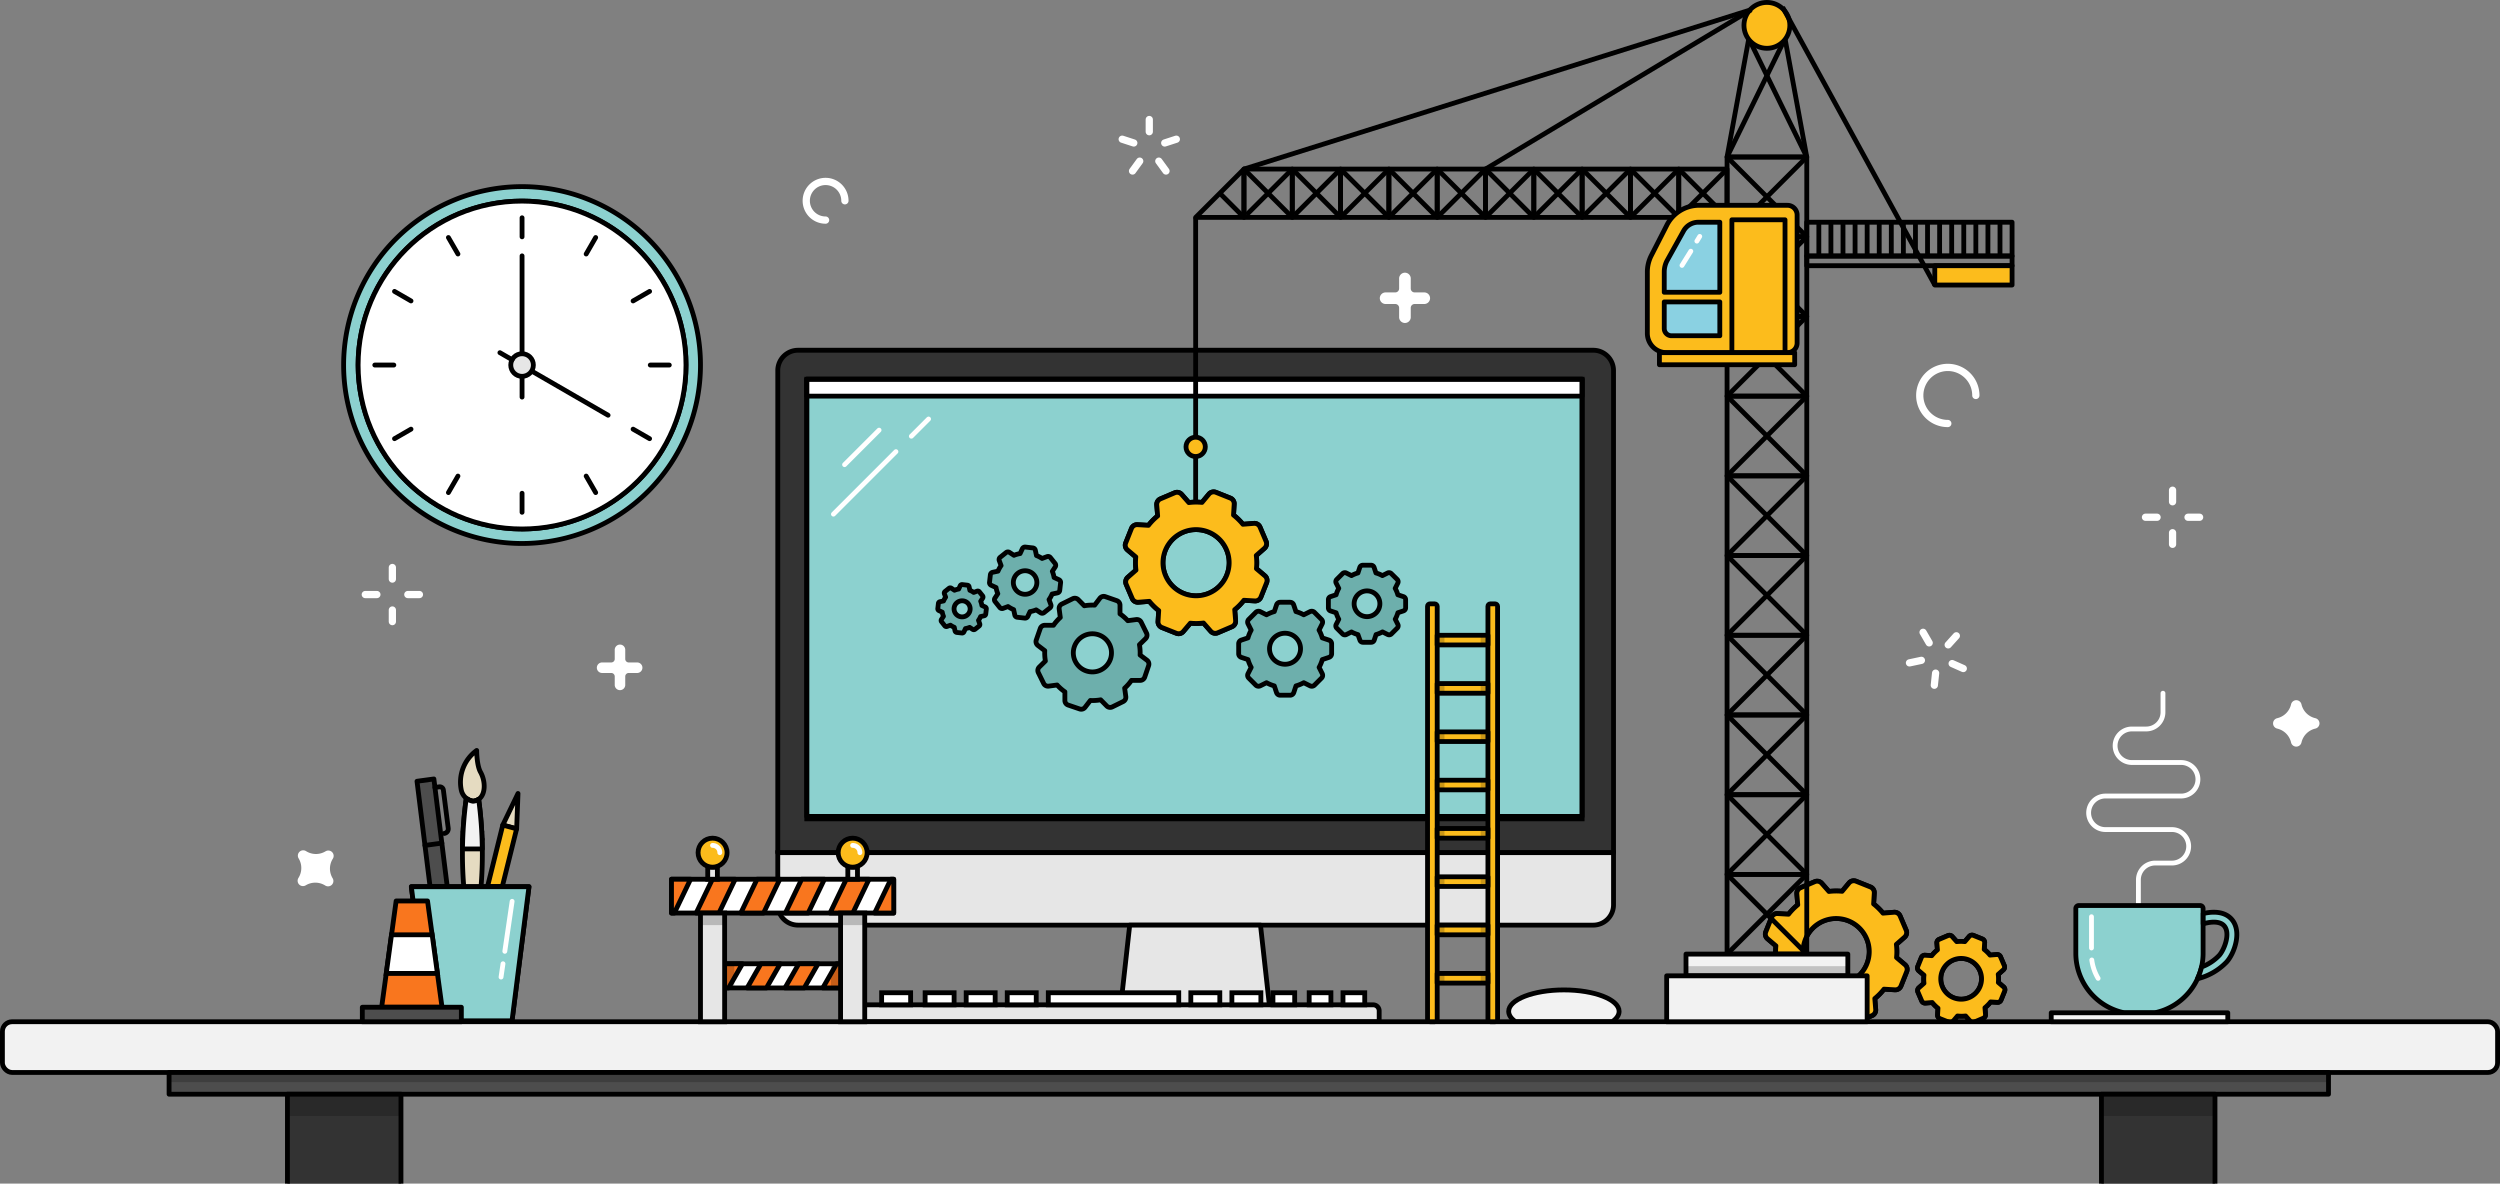 <svg xmlns="http://www.w3.org/2000/svg" viewBox="0 0 1035 490"><rect x="0" y="0" width="1035" height="490" fill="#808080" stroke="none"/><defs><style>.cls-1{fill:#e5dbc1;}.cls-1,.cls-10,.cls-11,.cls-12,.cls-13,.cls-14,.cls-15,.cls-16,.cls-18,.cls-19,.cls-2,.cls-20,.cls-21,.cls-24,.cls-3,.cls-4,.cls-5,.cls-6,.cls-7,.cls-8{stroke:#000;}.cls-1,.cls-10,.cls-13,.cls-16,.cls-18,.cls-19,.cls-2,.cls-20,.cls-21,.cls-24,.cls-3,.cls-4,.cls-5,.cls-6,.cls-7,.cls-8{stroke-linejoin:round;}.cls-1,.cls-10,.cls-11,.cls-12,.cls-13,.cls-14,.cls-15,.cls-16,.cls-18,.cls-19,.cls-2,.cls-20,.cls-21,.cls-24,.cls-3,.cls-4,.cls-5,.cls-6,.cls-7,.cls-8,.cls-9{stroke-width:2px;}.cls-2{fill:#fcbc1c;}.cls-16,.cls-24,.cls-3{fill:#4d4d4d;}.cls-23,.cls-24,.cls-3,.cls-4,.cls-5,.cls-9{stroke-linecap:round;}.cls-3,.cls-4{fill-rule:evenodd;}.cls-12,.cls-19,.cls-23,.cls-4,.cls-5,.cls-9{fill:none;}.cls-15,.cls-22,.cls-6{fill:#fff;}.cls-14,.cls-7{fill:#f2f2f2;}.cls-8{fill:#8cd1cf;}.cls-23,.cls-9{stroke:#fff;}.cls-11,.cls-12,.cls-14,.cls-15,.cls-23,.cls-9{stroke-miterlimit:10;}.cls-10{fill:#333;}.cls-11,.cls-13{fill:#e6e6e6;}.cls-17{opacity:0.2;}.cls-18{fill:#6dafac;}.cls-20{fill:#8ad1e2;}.cls-21{fill:#f9761e;}.cls-23{stroke-width:3px;}</style></defs><title>under-construction-illustration</title><g id="Layer_2" data-name="Layer 2"><g id="Illustration"><polygon class="cls-1" points="208.15 341.58 213.89 343.13 214.45 328.5 208.15 341.58"/><polygon class="cls-2" points="207.94 367.09 213.89 343.13 208.15 341.58 201.82 367.09 207.94 367.09"/><polygon class="cls-3" points="185.16 367.09 179.63 322.49 172.64 323.44 178.05 367.09 185.16 367.09"/><path class="cls-4" d="M180.06,326l1.84-.25a1.51,1.51,0,0,1,1.66,1.34l2,15.78a1.93,1.93,0,0,1-1.61,2.17"/><line class="cls-5" x1="175.93" y1="350" x2="182.92" y2="349.05"/><polygon class="cls-6" points="211.97 422.62 177.32 422.62 170.29 367.09 219 367.09 211.97 422.62"/><path class="cls-1" d="M195.82,331.71a5.94,5.94,0,0,1-4.89-4.82,16.22,16.22,0,0,1,6.41-16.2s0,6.08,1.58,8.94C201.54,324.3,201,331.33,195.82,331.71Z"/><line class="cls-5" x1="191.6" y1="347.46" x2="199.62" y2="347.46"/><line class="cls-5" x1="191.74" y1="344.36" x2="199.46" y2="344.36"/><path class="cls-1" d="M199.15,367.09a167.25,167.25,0,0,0-1-36.2,4.6,4.6,0,0,1-2.37.82,6.12,6.12,0,0,1-2.3-.9H193a167.38,167.38,0,0,0-1,36.28Z"/><path class="cls-7" d="M195.82,331.71a6.12,6.12,0,0,1-2.3-.9H193a167.87,167.87,0,0,0-1.53,20.64h8.2a166.55,166.55,0,0,0-1.51-20.56A4.6,4.6,0,0,1,195.82,331.71Z"/><polygon class="cls-8" points="211.97 422.62 177.32 422.62 170.29 367.09 219 367.09 211.97 422.62"/><line class="cls-9" x1="208.24" y1="398.99" x2="207.43" y2="404.51"/><line class="cls-9" x1="212.02" y1="373.15" x2="208.99" y2="393.85"/><path class="cls-7" d="M788.64,399.36l-3.47-2.94a24.86,24.86,0,0,0-.07-5.45l3.41-3a2.51,2.51,0,0,0,.64-2.87l-2.52-5.91a2.52,2.52,0,0,0-2.52-1.51l-4.54.37a25.53,25.53,0,0,0-3.89-3.82l.27-4.53a2.52,2.52,0,0,0-1.57-2.48l-6-2.4a2.54,2.54,0,0,0-2.86.71L762.63,369a24.85,24.85,0,0,0-5.45.07l-3-3.41a2.49,2.49,0,0,0-2.86-.64l-5.91,2.52a2.54,2.54,0,0,0-1.52,2.52l.38,4.54a25.07,25.07,0,0,0-3.82,3.89l-4.53-.27a2.52,2.52,0,0,0-2.49,1.57l-2.39,6a2.5,2.5,0,0,0,.71,2.85l3.47,2.94a24.86,24.86,0,0,0,.07,5.45l-3.41,3a2.53,2.53,0,0,0-.65,2.87l2.53,5.91a2.51,2.51,0,0,0,2.52,1.51l4.54-.37a25.08,25.08,0,0,0,3.89,3.82l-.28,4.53a2.51,2.51,0,0,0,1.58,2.48l6,2.39a2.5,2.5,0,0,0,2.85-.7l2.94-3.47a24.86,24.86,0,0,0,5.45-.07l3,3.41a2.51,2.51,0,0,0,2.87.64l5.91-2.52a2.52,2.52,0,0,0,1.51-2.52l-.37-4.54a25,25,0,0,0,3.81-3.89l4.54.27a2.5,2.5,0,0,0,2.48-1.57l2.39-6A2.52,2.52,0,0,0,788.64,399.36Zm-28.46,8.3A13.7,13.7,0,1,1,773.87,394,13.69,13.69,0,0,1,760.18,407.66Z"/><path class="cls-2" d="M788.64,399.36l-3.47-2.94a24.86,24.86,0,0,0-.07-5.45l3.41-3a2.51,2.51,0,0,0,.64-2.87l-2.52-5.91a2.52,2.52,0,0,0-2.52-1.51l-4.54.37a25.53,25.53,0,0,0-3.89-3.82l.27-4.53a2.52,2.52,0,0,0-1.57-2.48l-6-2.4a2.54,2.54,0,0,0-2.86.71L762.63,369a24.85,24.85,0,0,0-5.45.07l-3-3.41a2.49,2.49,0,0,0-2.86-.64l-5.91,2.52a2.54,2.54,0,0,0-1.52,2.52l.38,4.54a25.07,25.07,0,0,0-3.82,3.89l-4.53-.27a2.52,2.52,0,0,0-2.49,1.57l-2.39,6a2.5,2.5,0,0,0,.71,2.85l3.47,2.94a24.86,24.86,0,0,0,.07,5.45l-3.41,3a2.53,2.53,0,0,0-.65,2.87l2.53,5.91a2.51,2.51,0,0,0,2.52,1.51l4.54-.37a25.08,25.08,0,0,0,3.89,3.82l-.28,4.53a2.51,2.51,0,0,0,1.58,2.48l6,2.39a2.5,2.5,0,0,0,2.85-.7l2.94-3.47a24.86,24.86,0,0,0,5.45-.07l3,3.41a2.51,2.51,0,0,0,2.87.64l5.91-2.52a2.52,2.52,0,0,0,1.51-2.52l-.37-4.54a25,25,0,0,0,3.81-3.89l4.54.27a2.5,2.5,0,0,0,2.48-1.57l2.39-6A2.52,2.52,0,0,0,788.64,399.36Zm-28.46,8.3A13.7,13.7,0,1,1,773.87,394,13.69,13.69,0,0,1,760.18,407.66Z"/><path class="cls-7" d="M829.45,408.55l-2.13-1.81a15.12,15.12,0,0,0-.05-3.36l2.1-1.86a1.55,1.55,0,0,0,.4-1.77l-1.56-3.64a1.53,1.53,0,0,0-1.55-.93l-2.79.23a15.22,15.22,0,0,0-2.4-2.35l.17-2.8a1.55,1.55,0,0,0-1-1.53L817,387.26a1.54,1.54,0,0,0-1.75.43l-1.82,2.14a15.65,15.65,0,0,0-3.35,0l-1.87-2.1a1.54,1.54,0,0,0-1.76-.39l-3.64,1.55a1.55,1.55,0,0,0-.94,1.55l.23,2.8a15.68,15.68,0,0,0-2.35,2.4l-2.79-.17a1.55,1.55,0,0,0-1.53,1l-1.48,3.67a1.56,1.56,0,0,0,.44,1.76l2.13,1.81a15.75,15.75,0,0,0,0,3.36l-2.1,1.86a1.56,1.56,0,0,0-.4,1.77l1.56,3.64a1.53,1.53,0,0,0,1.55.93l2.8-.23a15.68,15.68,0,0,0,2.39,2.36l-.16,2.79a1.55,1.55,0,0,0,1,1.53l3.68,1.47a1.54,1.54,0,0,0,1.76-.43l1.81-2.14a15.65,15.65,0,0,0,3.35,0l1.87,2.1a1.54,1.54,0,0,0,1.76.4l3.65-1.56A1.56,1.56,0,0,0,822,420l-.23-2.8a15.68,15.68,0,0,0,2.35-2.4l2.8.17a1.53,1.53,0,0,0,1.52-1l1.48-3.67A1.55,1.55,0,0,0,829.45,408.55Zm-17.53,5.12a8.44,8.44,0,1,1,8.44-8.44A8.44,8.44,0,0,1,811.92,413.67Z"/><path class="cls-2" d="M829.45,408.55l-2.13-1.81a15.12,15.12,0,0,0-.05-3.36l2.1-1.86a1.55,1.55,0,0,0,.4-1.77l-1.56-3.64a1.53,1.53,0,0,0-1.55-.93l-2.79.23a15.22,15.22,0,0,0-2.4-2.35l.17-2.8a1.55,1.55,0,0,0-1-1.53L817,387.26a1.54,1.54,0,0,0-1.75.43l-1.82,2.14a15.65,15.65,0,0,0-3.35,0l-1.87-2.1a1.54,1.54,0,0,0-1.76-.39l-3.64,1.55a1.55,1.55,0,0,0-.94,1.55l.23,2.8a15.68,15.68,0,0,0-2.35,2.4l-2.79-.17a1.55,1.55,0,0,0-1.53,1l-1.48,3.67a1.56,1.56,0,0,0,.44,1.76l2.13,1.81a15.75,15.75,0,0,0,0,3.36l-2.1,1.86a1.56,1.56,0,0,0-.4,1.77l1.56,3.64a1.53,1.53,0,0,0,1.55.93l2.8-.23a15.68,15.68,0,0,0,2.39,2.36l-.16,2.79a1.55,1.55,0,0,0,1,1.53l3.68,1.47a1.54,1.54,0,0,0,1.76-.43l1.81-2.14a15.65,15.65,0,0,0,3.35,0l1.87,2.1a1.54,1.54,0,0,0,1.76.4l3.65-1.56A1.56,1.56,0,0,0,822,420l-.23-2.8a15.68,15.68,0,0,0,2.35-2.4l2.8.17a1.53,1.53,0,0,0,1.52-1l1.48-3.67A1.55,1.55,0,0,0,829.45,408.55Zm-17.53,5.12a8.44,8.44,0,1,1,8.44-8.44A8.44,8.44,0,0,1,811.92,413.67Z"/><path class="cls-10" d="M668,353V153.38a8.4,8.4,0,0,0-8.38-8.38H330.38a8.4,8.4,0,0,0-8.38,8.38V353Z"/><rect class="cls-8" x="334" y="157" width="321" height="181"/><rect class="cls-6" x="334" y="157" width="321" height="7"/><path class="cls-11" d="M668,374.62V353H322v21.62a8.4,8.4,0,0,0,8.38,8.38H659.62A8.4,8.4,0,0,0,668,374.62Z"/><rect class="cls-12" x="334" y="157" width="321" height="182"/><polygon class="cls-13" points="525.73 418 463.81 418 467.7 383 521.84 383 525.73 418"/><path class="cls-7" d="M457.21,418h75.57a1.71,1.71,0,0,1,1.71,1.71V423a0,0,0,0,1,0,0h-79a0,0,0,0,1,0,0v-3.29A1.71,1.71,0,0,1,457.21,418Z"/><line class="cls-9" x1="349.65" y1="192.37" x2="363.94" y2="178.08"/><line class="cls-9" x1="377.3" y1="180.6" x2="384.43" y2="173.47"/><line class="cls-9" x1="345.04" y1="212.86" x2="370.92" y2="186.98"/><path class="cls-14" d="M647.45,409.83c-12.63,0-22.86,4-22.86,8.87,0,1.56,1,3,2.86,4.3h40c1.82-1.27,2.86-2.74,2.86-4.3C670.3,413.8,660.07,409.83,647.45,409.83Z"/><path class="cls-13" d="M357.49,416h211a2.49,2.49,0,0,1,2.49,2.49V423a0,0,0,0,1,0,0H355a0,0,0,0,1,0,0v-4.51A2.49,2.49,0,0,1,357.49,416Z"/><rect class="cls-15" x="365" y="411" width="12" height="5"/><rect class="cls-15" x="383" y="411" width="12" height="5"/><rect class="cls-15" x="400" y="411" width="12" height="5"/><rect class="cls-15" x="417" y="411" width="12" height="5"/><rect class="cls-15" x="493" y="411" width="12" height="5"/><rect class="cls-15" x="510" y="411" width="12" height="5"/><rect class="cls-15" x="527" y="411" width="9" height="5"/><rect class="cls-15" x="542" y="411" width="9" height="5"/><rect class="cls-15" x="556" y="411" width="9" height="5"/><rect class="cls-15" x="434" y="411" width="54" height="5"/><rect class="cls-7" x="1" y="423" width="1033" height="21" rx="4" ry="4"/><rect class="cls-16" x="70" y="444" width="894" height="9"/><g class="cls-17"><rect x="70" y="444" width="894" height="4"/></g><rect class="cls-10" x="119" y="453" width="47" height="52"/><rect class="cls-10" x="870" y="453" width="47" height="52"/><g class="cls-17"><rect x="119" y="453" width="47" height="9"/><rect x="870" y="453" width="47" height="9"/></g><path class="cls-7" d="M523.64,238.36l-3.47-2.94a24.86,24.86,0,0,0-.07-5.45l3.41-3a2.51,2.51,0,0,0,.64-2.87l-2.52-5.91a2.52,2.52,0,0,0-2.52-1.51l-4.54.37a25.53,25.53,0,0,0-3.89-3.82l.27-4.53a2.52,2.52,0,0,0-1.57-2.48l-6-2.4a2.54,2.54,0,0,0-2.86.71L497.63,208a24.85,24.85,0,0,0-5.45.07l-3-3.41a2.49,2.49,0,0,0-2.86-.64l-5.91,2.52a2.54,2.54,0,0,0-1.52,2.52l.38,4.54a25.07,25.07,0,0,0-3.82,3.89l-4.53-.27a2.52,2.52,0,0,0-2.49,1.57l-2.39,6a2.5,2.5,0,0,0,.71,2.85l3.47,2.94a24.86,24.86,0,0,0,.07,5.45l-3.41,3a2.53,2.53,0,0,0-.65,2.87l2.53,5.91a2.51,2.51,0,0,0,2.52,1.51l4.54-.37a25.08,25.08,0,0,0,3.89,3.82l-.28,4.53a2.51,2.51,0,0,0,1.58,2.48l6,2.39a2.5,2.5,0,0,0,2.85-.7l2.94-3.47a24.86,24.86,0,0,0,5.45-.07l3,3.41a2.51,2.51,0,0,0,2.87.64l5.91-2.52a2.52,2.52,0,0,0,1.51-2.52l-.37-4.54a25,25,0,0,0,3.81-3.89l4.54.27a2.5,2.5,0,0,0,2.48-1.57l2.39-6A2.52,2.52,0,0,0,523.64,238.36Zm-28.46,8.3A13.7,13.7,0,1,1,508.87,233,13.69,13.69,0,0,1,495.18,246.66Z"/><path class="cls-2" d="M523.64,238.36l-3.47-2.94a24.86,24.86,0,0,0-.07-5.45l3.41-3a2.51,2.51,0,0,0,.64-2.87l-2.52-5.91a2.52,2.52,0,0,0-2.52-1.51l-4.54.37a25.53,25.53,0,0,0-3.89-3.82l.27-4.53a2.52,2.52,0,0,0-1.57-2.48l-6-2.4a2.54,2.54,0,0,0-2.86.71L497.63,208a24.85,24.85,0,0,0-5.45.07l-3-3.41a2.49,2.49,0,0,0-2.86-.64l-5.91,2.52a2.54,2.54,0,0,0-1.52,2.52l.38,4.54a25.07,25.07,0,0,0-3.82,3.89l-4.53-.27a2.52,2.52,0,0,0-2.49,1.57l-2.39,6a2.5,2.5,0,0,0,.71,2.85l3.47,2.94a24.86,24.86,0,0,0,.07,5.45l-3.41,3a2.53,2.53,0,0,0-.65,2.87l2.53,5.91a2.51,2.51,0,0,0,2.52,1.51l4.54-.37a25.08,25.08,0,0,0,3.89,3.82l-.28,4.53a2.51,2.51,0,0,0,1.58,2.48l6,2.39a2.5,2.5,0,0,0,2.85-.7l2.94-3.47a24.86,24.86,0,0,0,5.45-.07l3,3.41a2.51,2.51,0,0,0,2.87.64l5.91-2.52a2.52,2.52,0,0,0,1.51-2.52l-.37-4.54a25,25,0,0,0,3.81-3.89l4.54.27a2.5,2.5,0,0,0,2.48-1.57l2.39-6A2.52,2.52,0,0,0,523.64,238.36Zm-28.46,8.3A13.7,13.7,0,1,1,508.87,233,13.69,13.69,0,0,1,495.18,246.66Z"/><path class="cls-18" d="M550.18,265l-2.76-.92a15.85,15.85,0,0,0-1.33-3.21l1.3-2.6a1.6,1.6,0,0,0-.3-1.85l-2.9-2.9a1.6,1.6,0,0,0-1.85-.3l-2.6,1.3a15.71,15.71,0,0,0-3.22-1.33l-.92-2.76a1.6,1.6,0,0,0-1.52-1.1H530a1.6,1.6,0,0,0-1.52,1.1l-.92,2.76a15.71,15.71,0,0,0-3.22,1.33l-2.6-1.3a1.6,1.6,0,0,0-1.85.3l-2.9,2.9a1.6,1.6,0,0,0-.3,1.85l1.3,2.6a15.85,15.85,0,0,0-1.33,3.21l-2.76.92a1.62,1.62,0,0,0-1.09,1.53v4.1a1.6,1.6,0,0,0,1.09,1.52l2.76.92a15.71,15.71,0,0,0,1.33,3.22l-1.3,2.59a1.59,1.59,0,0,0,.3,1.85l2.9,2.91a1.63,1.63,0,0,0,1.85.3l2.6-1.3a15.68,15.68,0,0,0,3.22,1.32l.92,2.77a1.6,1.6,0,0,0,1.52,1.09h4.1a1.6,1.6,0,0,0,1.52-1.09l.92-2.77a15.68,15.68,0,0,0,3.22-1.32l2.6,1.3a1.63,1.63,0,0,0,1.85-.3l2.9-2.91a1.59,1.59,0,0,0,.3-1.85l-1.3-2.59a15.71,15.71,0,0,0,1.33-3.22l2.76-.92a1.61,1.61,0,0,0,1.1-1.52v-4.1A1.63,1.63,0,0,0,550.18,265ZM532,275a6.42,6.42,0,1,1,6.42-6.41A6.41,6.41,0,0,1,532,275Z"/><path class="cls-18" d="M474.87,273.35,472,271.18a19.67,19.67,0,0,0-.27-4.28l2.55-2.51a2,2,0,0,0,.39-2.28l-2.23-4.54a2,2,0,0,0-2-1.08l-3.54.47a19.73,19.73,0,0,0-3.22-2.82l0-3.59a2,2,0,0,0-1.33-1.88L457.56,247a2,2,0,0,0-2.21.68l-2.17,2.85a19.67,19.67,0,0,0-4.28.26l-2.51-2.54a2,2,0,0,0-2.28-.39l-4.54,2.23a2,2,0,0,0-1.08,2l.47,3.55a19.32,19.32,0,0,0-2.82,3.22l-3.59,0a2,2,0,0,0-1.88,1.34L429,265a2,2,0,0,0,.68,2.21l2.85,2.17a19.67,19.67,0,0,0,.26,4.28l-2.54,2.51a2,2,0,0,0-.39,2.28l2.23,4.53a2,2,0,0,0,2,1.09l3.55-.48a19.38,19.38,0,0,0,3.22,2.83l0,3.59a2,2,0,0,0,1.34,1.88l4.79,1.63a2,2,0,0,0,2.21-.67L451.4,290a19.67,19.67,0,0,0,4.28-.27l2.51,2.55a2,2,0,0,0,2.28.39l4.53-2.23a2,2,0,0,0,1.09-2l-.48-3.54a19.79,19.79,0,0,0,2.83-3.22l3.59,0a2,2,0,0,0,1.88-1.33l1.63-4.79A2,2,0,0,0,474.87,273.35Zm-25.14,4.42a7.9,7.9,0,1,1,10-4.93A7.91,7.91,0,0,1,449.73,277.77Z"/><path class="cls-18" d="M581,247l-2.29-.76a13,13,0,0,0-1.1-2.67l1.08-2.15a1.35,1.35,0,0,0-.25-1.54L576,237.47a1.35,1.35,0,0,0-1.54-.25l-2.15,1.08a13,13,0,0,0-2.67-1.1l-.76-2.29a1.33,1.33,0,0,0-1.26-.91h-3.41a1.33,1.33,0,0,0-1.26.91l-.76,2.29a12.82,12.82,0,0,0-2.67,1.1l-2.16-1.08a1.34,1.34,0,0,0-1.53.25l-2.41,2.41a1.32,1.32,0,0,0-.25,1.54l1.08,2.15a13,13,0,0,0-1.1,2.67l-2.29.76a1.32,1.32,0,0,0-.91,1.26v3.41a1.32,1.32,0,0,0,.91,1.26l2.29.76a13,13,0,0,0,1.1,2.67l-1.08,2.16a1.31,1.31,0,0,0,.25,1.53l2.41,2.41a1.34,1.34,0,0,0,1.53.25l2.16-1.08a12.82,12.82,0,0,0,2.67,1.1L563,265a1.32,1.32,0,0,0,1.26.91h3.41a1.32,1.32,0,0,0,1.26-.91l.76-2.29a13,13,0,0,0,2.67-1.1l2.15,1.08a1.35,1.35,0,0,0,1.54-.25l2.41-2.41a1.34,1.34,0,0,0,.25-1.53l-1.08-2.16a13,13,0,0,0,1.1-2.67l2.29-.76a1.33,1.33,0,0,0,.91-1.26v-3.41A1.33,1.33,0,0,0,581,247Zm-15.06,8.29a5.33,5.33,0,1,1,5.33-5.32A5.32,5.32,0,0,1,565.91,255.29Z"/><path class="cls-18" d="M438.39,240l-2-.93a12.12,12.12,0,0,0-.72-2.54l1.2-1.84a1.23,1.23,0,0,0-.07-1.43l-1.94-2.43a1.22,1.22,0,0,0-1.37-.39l-2.07.76A12.07,12.07,0,0,0,429.1,230l-.46-2.16a1.2,1.2,0,0,0-1.05-1l-3.1-.36a1.24,1.24,0,0,0-1.24.7l-.93,2a12.12,12.12,0,0,0-2.54.72l-1.85-1.2a1.2,1.2,0,0,0-1.42.07l-2.43,1.94a1.22,1.22,0,0,0-.39,1.37l.76,2.07a12.07,12.07,0,0,0-1.28,2.31l-2.16.46a1.22,1.22,0,0,0-1,1.05l-.35,3.1a1.21,1.21,0,0,0,.7,1.24l2,.93a12.14,12.14,0,0,0,.73,2.54l-1.2,1.84a1.22,1.22,0,0,0,.07,1.43l1.94,2.43a1.21,1.21,0,0,0,1.37.39l2.06-.76a12.15,12.15,0,0,0,2.32,1.28l.46,2.16a1.2,1.2,0,0,0,1.05,1l3.09.35a1.22,1.22,0,0,0,1.24-.69l.94-2a12.29,12.29,0,0,0,2.54-.72l1.84,1.2a1.2,1.2,0,0,0,1.42-.07l2.44-1.94a1.21,1.21,0,0,0,.38-1.37l-.75-2.07a12,12,0,0,0,1.27-2.31l2.16-.46a1.21,1.21,0,0,0,1-1.05l.35-3.1A1.22,1.22,0,0,0,438.39,240Zm-14.55,6a4.87,4.87,0,1,1,5.39-4.29A4.87,4.87,0,0,1,423.84,246Z"/><path class="cls-18" d="M407.87,251.28l-1.37-.63a8.46,8.46,0,0,0-.49-1.74l.82-1.26a.84.84,0,0,0-.05-1L405.46,245a.84.84,0,0,0-.94-.26l-1.41.52a7.83,7.83,0,0,0-1.58-.87l-.32-1.48a.82.82,0,0,0-.72-.65l-2.11-.24a.84.84,0,0,0-.85.47l-.63,1.37a8.67,8.67,0,0,0-1.74.5l-1.26-.82a.83.83,0,0,0-1,0l-1.66,1.33a.84.84,0,0,0-.27.94l.52,1.41a9,9,0,0,0-.87,1.58l-1.48.31a.82.82,0,0,0-.65.72l-.24,2.11a.83.83,0,0,0,.48.85l1.36.64a8.39,8.39,0,0,0,.5,1.73l-.82,1.26a.81.81,0,0,0,.05,1l1.32,1.67a.84.84,0,0,0,.94.26l1.41-.52a8.4,8.4,0,0,0,1.58.88l.31,1.47a.84.84,0,0,0,.72.65l2.12.24a.81.81,0,0,0,.84-.47l.64-1.37a8.37,8.37,0,0,0,1.73-.49l1.26.82a.86.86,0,0,0,1-.05l1.66-1.33a.81.81,0,0,0,.26-.93l-.51-1.42a8.53,8.53,0,0,0,.87-1.57l1.47-.32a.83.83,0,0,0,.66-.72l.24-2.11A.83.83,0,0,0,407.87,251.28Zm-9.93,4.09a3.33,3.33,0,1,1,3.68-2.93A3.33,3.33,0,0,1,397.94,255.37Z"/><rect class="cls-19" x="715" y="296" width="33" height="33"/><line class="cls-19" x1="715" y1="296" x2="748" y2="329"/><line class="cls-19" x1="748" y1="296" x2="715" y2="329"/><rect class="cls-19" x="715" y="263" width="33" height="33"/><line class="cls-19" x1="715" y1="263" x2="748" y2="296"/><line class="cls-19" x1="748" y1="263" x2="715" y2="296"/><rect class="cls-19" x="715" y="230" width="33" height="33"/><line class="cls-19" x1="715" y1="230" x2="748" y2="263"/><line class="cls-19" x1="748" y1="230" x2="715" y2="263"/><rect class="cls-19" x="715" y="197" width="33" height="33"/><line class="cls-19" x1="715" y1="197" x2="748" y2="230"/><line class="cls-19" x1="748" y1="197" x2="715" y2="230"/><rect class="cls-19" x="715" y="164" width="33" height="33"/><line class="cls-19" x1="715" y1="164" x2="748" y2="197"/><line class="cls-19" x1="748" y1="164" x2="715" y2="197"/><rect class="cls-19" x="715" y="131" width="33" height="33"/><line class="cls-19" x1="715" y1="131" x2="748" y2="164"/><line class="cls-19" x1="748" y1="131" x2="715" y2="164"/><rect class="cls-19" x="715" y="98" width="33" height="33"/><line class="cls-19" x1="715" y1="98" x2="748" y2="131"/><line class="cls-19" x1="748" y1="98" x2="715" y2="131"/><rect class="cls-19" x="715" y="65" width="33" height="33"/><polygon class="cls-19" points="748 65 715 65 724 16 739 16 748 65"/><line class="cls-19" x1="715" y1="65" x2="748" y2="98"/><line class="cls-19" x1="748" y1="65" x2="715" y2="98"/><line class="cls-19" x1="715" y1="65" x2="739" y2="16"/><line class="cls-19" x1="748" y1="65" x2="724" y2="16"/><rect class="cls-19" x="715" y="329" width="33" height="33"/><line class="cls-19" x1="715" y1="329" x2="748" y2="362"/><line class="cls-19" x1="748" y1="329" x2="715" y2="362"/><rect class="cls-19" x="715" y="362" width="33" height="33"/><line class="cls-19" x1="715" y1="362" x2="748" y2="395"/><line class="cls-19" x1="748" y1="362" x2="715" y2="395"/><circle class="cls-2" cx="731.5" cy="10.5" r="9.5"/><rect class="cls-19" x="748" y="106" width="85" height="4"/><rect class="cls-19" x="748" y="92" width="85" height="14"/><line class="cls-19" x1="753" y1="92" x2="753" y2="106"/><line class="cls-19" x1="758" y1="92" x2="758" y2="106"/><line class="cls-19" x1="763" y1="92" x2="763" y2="106"/><line class="cls-19" x1="773" y1="92" x2="773" y2="106"/><line class="cls-19" x1="783" y1="92" x2="783" y2="106"/><line class="cls-19" x1="793" y1="92" x2="793" y2="106"/><line class="cls-19" x1="803" y1="92" x2="803" y2="106"/><line class="cls-19" x1="813" y1="92" x2="813" y2="106"/><line class="cls-19" x1="823" y1="92" x2="823" y2="106"/><line class="cls-19" x1="768" y1="92" x2="768" y2="106"/><line class="cls-19" x1="778" y1="92" x2="778" y2="106"/><line class="cls-19" x1="788" y1="92" x2="788" y2="106"/><line class="cls-19" x1="798" y1="92" x2="798" y2="106"/><line class="cls-19" x1="808" y1="92" x2="808" y2="106"/><line class="cls-19" x1="818" y1="92" x2="818" y2="106"/><line class="cls-19" x1="828" y1="92" x2="828" y2="106"/><line class="cls-19" x1="738" y1="3" x2="801" y2="118"/><polygon class="cls-19" points="515 90 495 90 515 70 515 90"/><rect class="cls-19" x="515" y="70" width="20" height="20"/><line class="cls-19" x1="515" y1="70" x2="535" y2="90"/><line class="cls-19" x1="535" y1="70" x2="516" y2="89"/><rect class="cls-19" x="535" y="70" width="20" height="20"/><line class="cls-19" x1="535" y1="70" x2="555" y2="90"/><line class="cls-19" x1="555" y1="70" x2="536" y2="89"/><rect class="cls-19" x="555" y="70" width="20" height="20"/><line class="cls-19" x1="555" y1="70" x2="575" y2="90"/><line class="cls-19" x1="575" y1="70" x2="556" y2="89"/><rect class="cls-19" x="575" y="70" width="20" height="20"/><line class="cls-19" x1="575" y1="70" x2="595" y2="90"/><line class="cls-19" x1="595" y1="70" x2="576" y2="89"/><rect class="cls-19" x="595" y="70" width="20" height="20"/><line class="cls-19" x1="595" y1="70" x2="615" y2="90"/><line class="cls-19" x1="615" y1="70" x2="596" y2="89"/><rect class="cls-19" x="615" y="70" width="20" height="20"/><line class="cls-19" x1="615" y1="70" x2="635" y2="90"/><line class="cls-19" x1="635" y1="70" x2="616" y2="89"/><rect class="cls-19" x="635" y="70" width="20" height="20"/><line class="cls-19" x1="635" y1="70" x2="655" y2="90"/><line class="cls-19" x1="655" y1="70" x2="636" y2="89"/><rect class="cls-19" x="655" y="70" width="20" height="20"/><line class="cls-19" x1="655" y1="70" x2="675" y2="90"/><line class="cls-19" x1="675" y1="70" x2="656" y2="89"/><rect class="cls-19" x="675" y="70" width="20" height="20"/><line class="cls-19" x1="675" y1="70" x2="695" y2="90"/><line class="cls-19" x1="695" y1="70" x2="676" y2="89"/><rect class="cls-19" x="695" y="70" width="20" height="20"/><line class="cls-19" x1="695" y1="70" x2="715" y2="90"/><line class="cls-19" x1="715" y1="70" x2="696" y2="89"/><line class="cls-19" x1="515" y1="90" x2="505" y2="80"/><line class="cls-19" x1="725" y1="4" x2="615" y2="70"/><line class="cls-19" x1="515" y1="70" x2="725" y2="4"/><line class="cls-19" x1="495" y1="90" x2="495" y2="181"/><line class="cls-19" x1="495" y1="189" x2="495" y2="208"/><circle class="cls-2" cx="495" cy="185" r="4"/><rect class="cls-7" x="698" y="395" width="67" height="9"/><rect class="cls-17" x="698" y="400" width="67" height="4"/><rect class="cls-7" x="690" y="404" width="83" height="19"/><path class="cls-2" d="M740,146H690a8,8,0,0,1-8-8V112.61a15,15,0,0,1,1.64-6.82l6.28-12.28A15,15,0,0,1,703.44,85H740a4,4,0,0,1,4,4v53A4,4,0,0,1,740,146Z"/><path class="cls-20" d="M689,121h23V92h-8.88A7,7,0,0,0,697,95.6l-6.74,12.13a10,10,0,0,0-1.26,4.86Z"/><path class="cls-20" d="M712,139H692a3,3,0,0,1-3-3V125h23Z"/><rect class="cls-2" x="717" y="91" width="22" height="55"/><rect class="cls-2" x="687" y="146" width="56" height="5"/><rect class="cls-2" x="801" y="110" width="32" height="8"/><line class="cls-9" x1="702.5" y1="99.83" x2="703.7" y2="97.87"/><line class="cls-9" x1="696.34" y1="109.88" x2="700" y2="104"/><rect class="cls-2" x="591" y="250" width="4" height="173" rx="1" ry="1"/><rect class="cls-2" x="616" y="250" width="4" height="173" rx="1" ry="1"/><rect class="cls-2" x="595" y="263" width="21" height="4"/><rect class="cls-17" x="595" y="263" width="3" height="4"/><rect class="cls-17" x="613" y="263" width="3" height="4"/><rect class="cls-2" x="595" y="283" width="21" height="4"/><rect class="cls-17" x="595" y="283" width="3" height="4"/><rect class="cls-17" x="613" y="283" width="3" height="4"/><rect class="cls-2" x="595" y="303" width="21" height="4"/><rect class="cls-17" x="595" y="303" width="3" height="4"/><rect class="cls-17" x="613" y="303" width="3" height="4"/><rect class="cls-2" x="595" y="323" width="21" height="4"/><rect class="cls-17" x="595" y="323" width="3" height="4"/><rect class="cls-17" x="613" y="323" width="3" height="4"/><rect class="cls-2" x="595" y="343" width="21" height="4"/><rect class="cls-17" x="595" y="343" width="3" height="4"/><rect class="cls-17" x="613" y="343" width="3" height="4"/><rect class="cls-2" x="595" y="363" width="21" height="4"/><rect class="cls-17" x="595" y="363" width="3" height="4"/><rect class="cls-17" x="613" y="363" width="3" height="4"/><rect class="cls-2" x="595" y="383" width="21" height="4"/><rect class="cls-17" x="595" y="383" width="3" height="4"/><rect class="cls-17" x="613" y="383" width="3" height="4"/><rect class="cls-2" x="595" y="403" width="21" height="4"/><rect class="cls-17" x="595" y="403" width="3" height="4"/><rect class="cls-17" x="613" y="403" width="3" height="4"/><path class="cls-8" d="M216.13,77.26A73.87,73.87,0,1,0,290,151.13,73.87,73.87,0,0,0,216.13,77.26Zm0,141.73A67.87,67.87,0,1,1,284,151.13,67.87,67.87,0,0,1,216.13,219Z"/><circle class="cls-6" cx="216.13" cy="151.13" r="67.87"/><line class="cls-5" x1="216.13" y1="90.16" x2="216.13" y2="98.05"/><line class="cls-5" x1="185.64" y1="98.33" x2="189.59" y2="105.16"/><line class="cls-5" x1="163.33" y1="120.64" x2="170.16" y2="124.59"/><line class="cls-5" x1="155.16" y1="151.13" x2="163.05" y2="151.13"/><line class="cls-5" x1="163.33" y1="181.61" x2="170.16" y2="177.67"/><line class="cls-5" x1="185.64" y1="203.93" x2="189.59" y2="197.1"/><line class="cls-5" x1="216.13" y1="212.09" x2="216.13" y2="204.21"/><line class="cls-5" x1="246.61" y1="203.93" x2="242.67" y2="197.1"/><line class="cls-5" x1="268.93" y1="181.61" x2="262.1" y2="177.67"/><line class="cls-5" x1="277.09" y1="151.13" x2="269.21" y2="151.13"/><line class="cls-5" x1="268.93" y1="120.64" x2="262.1" y2="124.59"/><line class="cls-5" x1="246.61" y1="98.33" x2="242.67" y2="105.16"/><line class="cls-5" x1="220.09" y1="153.6" x2="251.75" y2="171.91"/><line class="cls-5" x1="216.13" y1="146.45" x2="216.13" y2="105.93"/><line class="cls-5" x1="216.13" y1="164.4" x2="216.13" y2="155.81"/><circle class="cls-13" cx="216.13" cy="151.13" r="4.68"/><line class="cls-5" x1="206.96" y1="146.01" x2="212" y2="148.92"/><rect class="cls-6" x="300" y="399" width="48" height="10"/><rect class="cls-6" x="278" y="364" width="92" height="14"/><polygon class="cls-21" points="297.64 378 288.21 378 294.94 364 304.37 364 297.64 378"/><polygon class="cls-21" points="316.11 378 306.68 378 313.42 364 322.85 364 316.11 378"/><polygon class="cls-21" points="334.58 378 325.15 378 331.89 364 341.32 364 334.58 378"/><polygon class="cls-21" points="353.06 378 343.63 378 350.36 364 359.79 364 353.06 378"/><polygon class="cls-21" points="368.83 364 362.1 378 370 378 370 364 368.83 364"/><polygon class="cls-21" points="278 364 278 378 279.17 378 285.9 364 278 364"/><polygon class="cls-21" points="301.65 409 293.66 409 299.37 399 307.36 399 301.65 409"/><polygon class="cls-21" points="317.31 409 309.32 409 315.03 399 323.02 399 317.31 409"/><polygon class="cls-21" points="332.97 409 324.98 409 330.69 399 338.68 399 332.97 409"/><polygon class="cls-21" points="348.63 409 340.64 409 346.35 399 354.34 399 348.63 409"/><rect class="cls-11" x="290" y="378" width="10" height="45"/><rect class="cls-11" x="348" y="378" width="10" height="45"/><rect class="cls-17" x="290" y="378" width="10" height="5"/><rect class="cls-17" x="348" y="378" width="10" height="5"/><rect class="cls-11" x="293" y="359" width="4" height="5"/><circle class="cls-2" cx="295" cy="353" r="6"/><path class="cls-9" d="M295,350a3,3,0,0,1,3,3"/><rect class="cls-11" x="351" y="359" width="4" height="5"/><circle class="cls-2" cx="353" cy="353" r="6"/><path class="cls-9" d="M353,350a3,3,0,0,1,3,3"/><rect class="cls-17" x="300" y="399" width="4" height="10"/><rect class="cls-17" x="344" y="399" width="4" height="10"/><path class="cls-9" d="M885.3,374.89V364.25a6.94,6.94,0,0,1,6.93-6.94h6.94a6.93,6.93,0,0,0,6.94-6.94h0a6.93,6.93,0,0,0-6.94-6.93H871.64a6.94,6.94,0,0,1-6.94-6.94h0a6.94,6.94,0,0,1,6.94-6.94H903a6.94,6.94,0,0,0,6.94-6.94h0a6.94,6.94,0,0,0-6.94-6.94H882.6a6.94,6.94,0,0,1-6.94-6.94h0a6.94,6.94,0,0,1,6.94-6.94h5.94a6.93,6.93,0,0,0,6.93-6.93V287"/><path class="cls-8" d="M879.43,419.3h12.65a25.18,25.18,0,0,0,20-24.47V376.14a1.26,1.26,0,0,0-1.26-1.25H860.64a1.25,1.25,0,0,0-1.25,1.25v18.69A25.19,25.19,0,0,0,879.43,419.3Z"/><path class="cls-8" d="M923.41,380.06c-3.27-3.11-8.32-2.55-11.28-1.85v4.26c2.24-.68,6.38-1.39,8.44.58,3.12,3,.25,10.19-1.79,12.45a19.4,19.4,0,0,1-7.33,4.83,24.78,24.78,0,0,1-1.72,4.88,24.75,24.75,0,0,0,12.1-6.95C925.08,394.68,928.59,385,923.41,380.06Z"/><path class="cls-9" d="M866,397.43a20.1,20.1,0,0,0,2.62,7.6"/><line class="cls-9" x1="865.87" y1="379.52" x2="865.87" y2="392.47"/><rect class="cls-7" x="849.21" y="419.3" width="73.09" height="3.7"/><path class="cls-22" d="M263.93,274.26H260.3a1.45,1.45,0,0,1-1.45-1.46v-3.62a2.18,2.18,0,1,0-4.35,0v3.62a1.45,1.45,0,0,1-1.45,1.46h-3.63a2.18,2.18,0,1,0,0,4.35h3.63a1.45,1.45,0,0,1,1.45,1.45v3.63a2.18,2.18,0,0,0,4.35,0v-3.63a1.45,1.45,0,0,1,1.45-1.45h3.63a2.18,2.18,0,0,0,0-4.35Z"/><path class="cls-22" d="M589.65,121.06h-4a1.6,1.6,0,0,1-1.6-1.6v-4a2.41,2.41,0,1,0-4.81,0v4a1.6,1.6,0,0,1-1.6,1.6h-4a2.4,2.4,0,1,0,0,4.8h4a1.6,1.6,0,0,1,1.6,1.6v4a2.41,2.41,0,0,0,4.81,0v-4a1.6,1.6,0,0,1,1.6-1.6h4a2.4,2.4,0,0,0,0-4.8Z"/><line class="cls-23" x1="162.44" y1="234.94" x2="162.44" y2="239.74"/><line class="cls-23" x1="162.44" y1="252.54" x2="162.44" y2="257.35"/><line class="cls-23" x1="151.23" y1="246.14" x2="156.03" y2="246.14"/><line class="cls-23" x1="168.84" y1="246.14" x2="173.64" y2="246.14"/><line class="cls-23" x1="899.44" y1="202.94" x2="899.44" y2="207.74"/><line class="cls-23" x1="899.44" y1="220.54" x2="899.44" y2="225.35"/><line class="cls-23" x1="888.23" y1="214.14" x2="893.03" y2="214.14"/><line class="cls-23" x1="905.84" y1="214.14" x2="910.64" y2="214.14"/><line class="cls-23" x1="809.93" y1="263.22" x2="806.55" y2="266.97"/><line class="cls-23" x1="796.15" y1="261.77" x2="798.68" y2="266.15"/><line class="cls-23" x1="790.52" y1="274.43" x2="795.46" y2="273.38"/><line class="cls-23" x1="800.81" y1="283.69" x2="801.34" y2="278.67"/><line class="cls-23" x1="812.8" y1="276.77" x2="808.19" y2="274.72"/><line class="cls-23" x1="475.8" y1="49.48" x2="475.8" y2="54.53"/><line class="cls-23" x1="464.59" y1="57.63" x2="469.39" y2="59.19"/><line class="cls-23" x1="468.87" y1="70.8" x2="471.84" y2="66.71"/><line class="cls-23" x1="482.72" y1="70.8" x2="479.75" y2="66.71"/><line class="cls-23" x1="487" y1="57.63" x2="482.2" y2="59.19"/><path class="cls-23" d="M806.39,175.33A11.61,11.61,0,1,1,818,163.72"/><path class="cls-23" d="M341.79,91.12a8,8,0,1,1,8-8"/><path class="cls-22" d="M958.55,297.33h0a7.68,7.68,0,0,1-5.74-5.73h0a2.21,2.21,0,0,0-4.31,0h0a7.68,7.68,0,0,1-5.73,5.73h0a2.21,2.21,0,0,0,0,4.31h0a7.68,7.68,0,0,1,5.73,5.74h0a2.21,2.21,0,0,0,4.31,0h0a7.67,7.67,0,0,1,5.74-5.74h0A2.21,2.21,0,0,0,958.55,297.33Z"/><path class="cls-22" d="M137.72,363.61h0a7.67,7.67,0,0,1,.08-8.11h0a2.21,2.21,0,0,0-3-3.07h0a7.67,7.67,0,0,1-8.11-.07h0a2.21,2.21,0,0,0-3.07,3h0a7.7,7.7,0,0,1-.07,8.11h0a2.21,2.21,0,0,0,3,3.07h0a7.67,7.67,0,0,1,8.11.08h0A2.21,2.21,0,0,0,137.72,363.61Z"/><polygon class="cls-21" points="183 417 158 417 164 373 177 373 183 417"/><rect class="cls-24" x="150" y="417" width="41" height="6"/><polygon class="cls-15" points="159.91 403 181.09 403 178.91 387 162.09 387 159.91 403"/></g></g></svg>